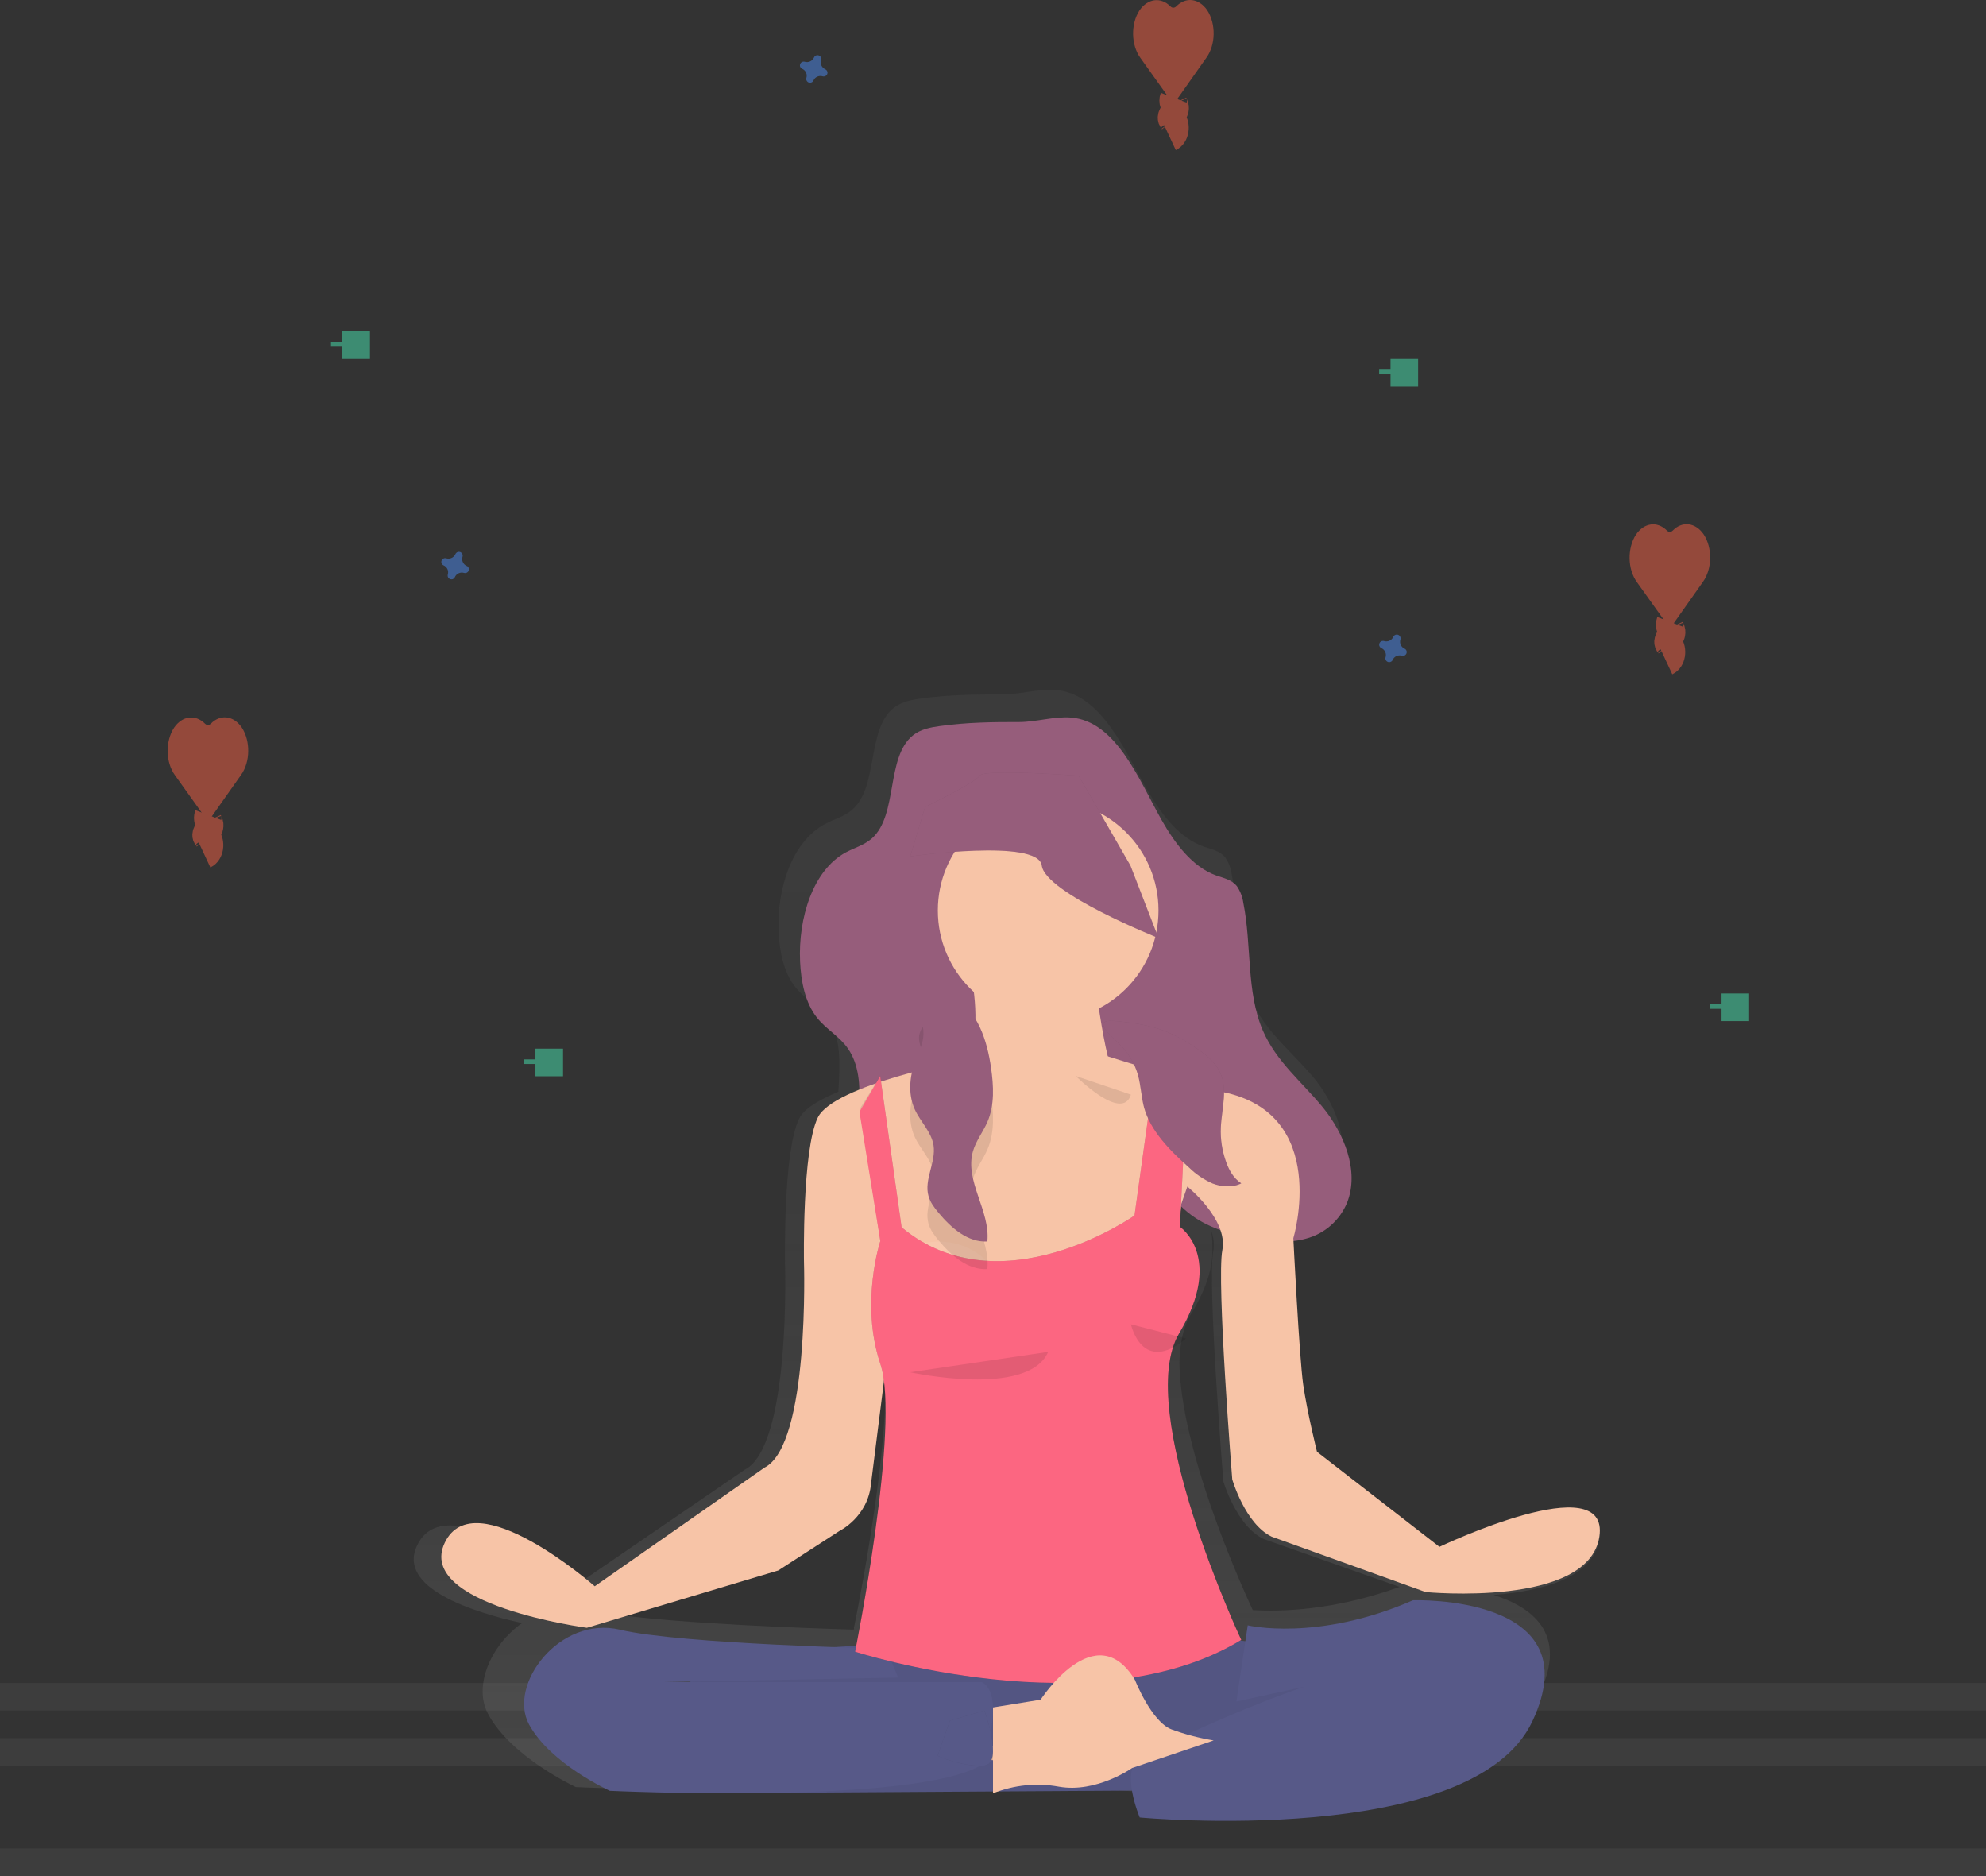 <svg xmlns="http://www.w3.org/2000/svg" xmlns:xlink="http://www.w3.org/1999/xlink" width="72" height="68" version="1.1" viewBox="0 0 72 68"><rect x="0" y="0" width="72" height="68" fill="#333333" stroke="none"/><title>undraw_Meditation_o89g Copy</title><desc>Created with Sketch.</desc><defs><linearGradient id="linearGradient-1" x1="50%" x2="50%" y1="99.986%" y2=".011%"><stop offset="0%" stop-color="gray" stop-opacity=".25"/><stop offset="54%" stop-color="gray" stop-opacity=".12"/><stop offset="100%" stop-color="gray" stop-opacity=".1"/></linearGradient></defs><g id="Page-1" fill="none" fill-rule="evenodd" stroke="none" stroke-width="1"><g id="Medition-" transform="translate(-39, -633)"><g id="Basic-" transform="translate(25, 623)"><g id="undraw_Meditation_o89g-Copy" transform="translate(14, 10)"><rect id="Rectangle" width="72" height="1" x="0" y="61" fill="#FFF" fill-rule="nonzero" opacity=".05"/><rect id="Rectangle" width="72" height="1" x="0" y="63" fill="#FFF" fill-rule="nonzero" opacity=".05"/><rect id="Rectangle" width="72" height="1" x="0" y="67" fill="#FFF" fill-rule="nonzero" opacity=".05"/><g id="Group" opacity=".5" transform="translate(59, 19)"><path id="Path" fill="#F55F44" fill-rule="nonzero" d="M1.432,0.231 C1.084,-0.119 0.606,-0.057 0.31,0.378 C-0.011,0.871 0.004,1.635 0.345,2.101 L1.417,3.601 C1.487,3.7 1.601,3.7 1.671,3.601 L2.736,2.092 C3.076,1.623 3.088,0.86 2.765,0.369 C2.468,-0.063 1.99,-0.123 1.644,0.23 C1.581,0.294 1.496,0.295 1.432,0.231 Z"/><path id="Path" stroke="#F55F44" d="M1.551,3.542 C1.526,3.608 1.526,3.687 1.551,3.752 C1.566,3.784 1.58,3.816 1.593,3.85 C1.621,3.947 1.573,4.052 1.524,4.131 C1.493,4.181 1.459,4.248 1.479,4.309 C1.488,4.331 1.501,4.35 1.515,4.367 C1.582,4.457 1.61,4.59 1.589,4.717 C1.569,4.843 1.503,4.946 1.415,4.987"/></g><g id="Group" opacity=".5" transform="translate(6, 26)"><path id="Path" fill="#F55F44" fill-rule="nonzero" d="M1.432,0.231 C1.084,-0.119 0.606,-0.057 0.31,0.378 C-0.011,0.871 0.004,1.635 0.345,2.101 L1.417,3.601 C1.487,3.7 1.601,3.7 1.671,3.601 L2.736,2.092 C3.076,1.623 3.088,0.86 2.765,0.369 C2.468,-0.063 1.99,-0.123 1.644,0.23 C1.581,0.294 1.496,0.295 1.432,0.231 Z"/><path id="Path" stroke="#F55F44" d="M1.551,3.542 C1.526,3.608 1.526,3.687 1.551,3.752 C1.566,3.784 1.58,3.816 1.593,3.85 C1.621,3.947 1.573,4.052 1.524,4.131 C1.493,4.181 1.459,4.248 1.479,4.309 C1.488,4.331 1.501,4.35 1.515,4.367 C1.582,4.457 1.61,4.59 1.589,4.717 C1.569,4.843 1.503,4.946 1.415,4.987"/></g><g id="Group" opacity=".5" transform="translate(41, 0)"><path id="Path" fill="#F55F44" fill-rule="nonzero" d="M1.432,0.231 C1.084,-0.119 0.606,-0.057 0.31,0.378 C-0.011,0.871 0.004,1.635 0.345,2.101 L1.417,3.601 C1.487,3.7 1.601,3.7 1.671,3.601 L2.736,2.092 C3.076,1.623 3.088,0.86 2.765,0.369 C2.468,-0.063 1.99,-0.123 1.644,0.23 C1.581,0.294 1.496,0.295 1.432,0.231 L1.432,0.231 Z"/><path id="Path" stroke="#F55F44" d="M1.551,3.542 C1.526,3.608 1.526,3.687 1.551,3.752 C1.566,3.784 1.58,3.816 1.593,3.85 C1.621,3.947 1.573,4.052 1.524,4.131 C1.493,4.181 1.459,4.242 1.479,4.309 C1.488,4.331 1.501,4.35 1.515,4.367 C1.582,4.457 1.61,4.59 1.589,4.717 C1.569,4.843 1.503,4.946 1.415,4.987"/></g><g id="Group" fill="#47E6B1" fill-rule="nonzero" opacity=".5" transform="translate(50, 12)"><rect id="Rectangle" width="1" height="1" x=".412" y="1.01"/><polygon id="Rectangle" points=".417 .982 .583 .982 .583 1.982 .417 1.982" transform="translate(0.5, 1.482) rotate(90) translate(-0.5, -1.482)"/></g><g id="Group" fill="#47E6B1" fill-rule="nonzero" opacity=".5" transform="translate(19, 37)"><rect id="Rectangle" width="1" height="1" x=".412" y="1.01"/><polygon id="Rectangle" points=".417 .982 .583 .982 .583 1.982 .417 1.982" transform="translate(0.5, 1.482) rotate(90) translate(-0.5, -1.482)"/></g><g id="Group" fill="#47E6B1" fill-rule="nonzero" opacity=".5" transform="translate(12, 11)"><rect id="Rectangle" width="1" height="1" x=".412" y="1.01"/><polygon id="Rectangle" points=".417 .982 .583 .982 .583 1.982 .417 1.982" transform="translate(0.5, 1.482) rotate(90) translate(-0.5, -1.482)"/></g><g id="Group" fill="#47E6B1" fill-rule="nonzero" opacity=".5" transform="translate(62, 35)"><rect id="Rectangle" width="1" height="1" x=".412" y="1.01"/><polygon id="Rectangle" points=".417 .982 .583 .982 .583 1.982 .417 1.982" transform="translate(0.5, 1.482) rotate(90) translate(-0.5, -1.482)"/></g><path id="Path" fill="#4D8AF0" fill-rule="nonzero" d="M50.921,23.512 C50.794,23.455 50.73,23.313 50.771,23.181 C50.774,23.171 50.777,23.16 50.777,23.15 L50.777,23.15 C50.782,23.088 50.745,23.029 50.686,23.008 C50.627,22.987 50.561,23.008 50.525,23.06 L50.525,23.06 C50.52,23.068 50.515,23.077 50.51,23.087 C50.453,23.213 50.31,23.277 50.178,23.236 C50.168,23.233 50.157,23.231 50.147,23.23 L50.147,23.23 C50.086,23.226 50.03,23.262 50.009,23.319 C49.987,23.376 50.006,23.441 50.055,23.477 L50.055,23.477 C50.064,23.483 50.073,23.488 50.082,23.492 C50.209,23.549 50.274,23.691 50.232,23.823 C50.229,23.833 50.227,23.843 50.226,23.854 L50.226,23.854 C50.222,23.914 50.259,23.97 50.316,23.992 C50.374,24.013 50.438,23.994 50.475,23.945 L50.475,23.945 C50.481,23.937 50.486,23.928 50.49,23.918 C50.546,23.79 50.689,23.725 50.823,23.765 C50.833,23.768 50.843,23.77 50.853,23.771 L50.853,23.771 C50.914,23.775 50.97,23.738 50.991,23.681 C51.013,23.624 50.994,23.56 50.945,23.524 L50.945,23.524 C50.937,23.519 50.929,23.515 50.921,23.512 L50.921,23.512 Z" opacity=".5"/><path id="Path" fill="#4D8AF0" fill-rule="nonzero" d="M16.917,20.512 C16.791,20.455 16.727,20.313 16.768,20.181 C16.772,20.171 16.774,20.16 16.774,20.15 L16.774,20.15 C16.78,20.088 16.742,20.029 16.684,20.008 C16.625,19.987 16.559,20.008 16.524,20.06 L16.524,20.06 C16.518,20.068 16.513,20.077 16.509,20.087 C16.452,20.213 16.309,20.277 16.177,20.236 C16.167,20.233 16.157,20.231 16.146,20.23 L16.146,20.23 C16.086,20.226 16.03,20.262 16.008,20.319 C15.987,20.376 16.006,20.441 16.055,20.477 L16.055,20.477 C16.064,20.483 16.073,20.488 16.082,20.492 C16.21,20.547 16.276,20.69 16.235,20.823 C16.232,20.833 16.23,20.843 16.229,20.854 L16.229,20.854 C16.225,20.914 16.262,20.97 16.319,20.992 C16.376,21.013 16.44,20.994 16.476,20.945 L16.476,20.945 C16.483,20.937 16.488,20.928 16.491,20.918 C16.547,20.79 16.69,20.725 16.824,20.765 C16.834,20.768 16.844,20.77 16.854,20.771 L16.854,20.771 C16.914,20.775 16.97,20.738 16.992,20.681 C17.013,20.624 16.994,20.56 16.945,20.524 L16.945,20.524 C16.936,20.519 16.927,20.515 16.917,20.512 Z" opacity=".5"/><path id="Path" fill="#4D8AF0" fill-rule="nonzero" d="M29.917,2.51 C29.791,2.453 29.727,2.312 29.768,2.18 C29.772,2.17 29.774,2.16 29.774,2.149 L29.774,2.149 C29.78,2.087 29.742,2.029 29.684,2.008 C29.625,1.987 29.559,2.008 29.524,2.059 L29.524,2.059 C29.518,2.068 29.513,2.077 29.509,2.086 C29.453,2.213 29.31,2.279 29.177,2.239 C29.167,2.236 29.157,2.234 29.146,2.233 L29.146,2.233 C29.086,2.229 29.03,2.265 29.008,2.322 C28.987,2.379 29.006,2.443 29.055,2.479 L29.055,2.479 C29.064,2.485 29.073,2.49 29.082,2.494 C29.21,2.549 29.276,2.691 29.235,2.824 C29.232,2.834 29.23,2.844 29.229,2.854 L29.229,2.854 C29.225,2.915 29.262,2.971 29.319,2.992 C29.376,3.012 29.44,2.994 29.476,2.945 L29.476,2.945 C29.483,2.937 29.488,2.928 29.491,2.918 C29.547,2.791 29.69,2.726 29.824,2.766 C29.834,2.769 29.844,2.771 29.854,2.772 L29.854,2.772 C29.914,2.776 29.97,2.739 29.992,2.683 C30.013,2.626 29.994,2.562 29.945,2.526 L29.945,2.526 C29.936,2.519 29.927,2.514 29.917,2.51 Z" opacity=".5"/><path id="Shape" fill="url(#linearGradient-1)" fill-rule="nonzero" d="M52.048,56.143 L47.508,52.692 C47.508,52.692 47.143,51.255 46.996,50.248 C46.85,49.241 46.63,44.928 46.63,44.928 C46.734,44.555 46.803,44.173 46.836,43.787 C46.881,43.778 46.929,43.767 46.971,43.755 C47.659,43.581 48.226,43.098 48.5,42.45 C48.967,41.301 48.364,39.943 47.601,39.032 C46.838,38.122 45.877,37.39 45.375,36.262 C44.755,34.872 44.967,33.19 44.651,31.668 C44.621,31.455 44.541,31.252 44.418,31.074 C44.221,30.833 43.914,30.781 43.64,30.685 C42.775,30.381 42.125,29.548 41.619,28.679 C40.799,27.271 39.95,25.128 38.26,25.006 C37.632,24.961 36.977,25.171 36.342,25.169 C35.358,25.169 34.383,25.181 33.407,25.315 C33.058,25.362 32.697,25.427 32.406,25.654 C31.407,26.437 31.859,28.505 30.897,29.348 C30.61,29.597 30.244,29.688 29.92,29.86 C28.7,30.506 28.158,32.23 28.229,33.781 C28.264,34.509 28.416,35.265 28.85,35.796 C29.194,36.221 29.683,36.465 30.004,36.914 C30.52,37.636 30.45,38.596 30.394,39.571 C29.703,39.857 29.149,40.186 28.975,40.54 C28.383,41.728 28.46,45.792 28.46,45.792 C28.46,45.792 28.679,52.442 26.994,53.273 L20.695,57.586 C20.695,57.586 16.226,53.74 15.127,56.005 C14.376,57.553 17.119,58.43 18.929,58.829 C17.788,59.63 17.156,61.112 17.691,62.115 C18.531,63.697 20.878,64.775 20.878,64.775 C20.878,64.775 29.829,65.202 33.967,64.284 L34.035,64.284 C35.792,64.599 38.313,64.931 40.334,64.731 C40.373,64.824 40.4,64.883 40.4,64.883 C40.4,64.883 53.368,65.961 55.711,61.576 C56.912,59.327 55.659,58.289 54.151,57.81 C55.839,57.677 57.76,57.21 57.982,55.788 C58.385,53.195 52.048,56.143 52.048,56.143 Z M50.742,57.518 C48.369,58.373 46.443,58.422 45.417,58.358 C44.913,57.27 42.812,52.559 42.757,49.405 C42.771,48.701 42.897,48.086 43.181,47.624 C43.792,46.63 43.973,45.849 43.952,45.257 C43.952,45.214 43.952,45.17 43.952,45.128 C43.955,44.947 43.938,44.766 43.9,44.589 C44,44.833 44.03,45.1 43.986,45.36 C43.766,46.473 44.352,53.698 44.352,53.698 C44.352,53.698 44.828,55.317 45.817,55.783 L50.742,57.518 Z M27.504,57.006 L29.783,55.568 C29.783,55.568 30.845,55.064 30.955,53.843 L31.706,48.003 C31.757,48.253 31.824,48.5 31.907,48.742 C32.039,49.125 32.094,49.687 32.105,50.355 C32.076,53.614 30.955,59.022 30.955,59.022 L30.968,59.022 C30.968,59.038 30.963,59.05 30.961,59.061 L30.882,59.065 C29.039,59.01 24.745,58.851 22.342,58.521 L27.504,57.006 Z M23.532,60.412 L23.532,60.424 L22.972,60.424 L23.532,60.412 Z"/><path id="Path" fill="#965D7B" fill-rule="nonzero" d="M42.106,29.71 C42.601,30.586 43.24,31.428 44.09,31.731 C44.357,31.826 44.656,31.881 44.845,32.124 C44.966,32.303 45.045,32.508 45.075,32.723 C45.384,34.255 45.177,35.95 45.783,37.352 C46.274,38.487 47.214,39.226 47.961,40.141 C48.708,41.056 49.294,42.425 48.841,43.582 C48.575,44.234 48.02,44.721 47.344,44.897 C46.719,45.069 46.067,44.998 45.432,44.884 C44.595,44.734 43.743,44.502 43.046,43.929 C41.84,42.939 41.33,41.161 40.699,39.58 C40.402,38.839 40.009,38.063 39.357,37.799 C38.611,37.495 37.771,38.002 37.287,38.746 C36.802,39.489 36.588,40.424 36.352,41.323 C36.088,42.338 35.754,43.392 35.058,44.056 C34.442,44.664 33.53,44.848 32.73,44.526 C31.956,44.201 31.344,43.375 31.165,42.418 C30.891,40.943 31.549,39.172 30.741,38.006 C30.428,37.554 29.949,37.308 29.613,36.88 C29.192,36.345 29.039,35.582 29.006,34.85 C28.935,33.287 29.465,31.545 30.66,30.897 C30.979,30.725 31.335,30.634 31.616,30.382 C32.56,29.533 32.115,27.45 33.092,26.659 C33.375,26.429 33.731,26.365 34.072,26.317 C35.03,26.183 35.981,26.168 36.944,26.171 C37.566,26.171 38.207,25.961 38.821,26.007 C40.474,26.132 41.304,28.291 42.106,29.71 Z"/><polygon id="Path" fill="#575988" fill-rule="nonzero" points="25 60.586 25.352 65 50 64.844 49.53 60.025 41.197 59 26.584 59.933"/><polygon id="Path" fill="#000" fill-rule="nonzero" points="25 60.586 25.352 65 50 64.844 49.53 60.025 41.197 59 26.584 59.933" opacity=".05"/><path id="Path" fill="#F7C4A7" fill-rule="nonzero" d="M41.294,63 L33,63.453 C33,63.453 38.683,64.298 42,63.888 L41.294,63 Z"/><path id="Path" fill="#000" fill-rule="nonzero" d="M41.294,63 L33,63.453 C33,63.453 38.683,64.298 42,63.888 L41.294,63 Z" opacity=".1"/><path id="Path" fill="#F7C4A7" fill-rule="nonzero" d="M34.857,34 C34.857,34 36.392,38.14 34.123,39.987 C31.855,41.834 33.724,47 33.724,47 L42.462,46.589 C42.462,46.589 43.329,40.774 42.862,39.542 C42.862,39.542 40.794,40.158 40.327,38.858 C39.861,37.558 39.527,34 39.527,34 L34.857,34 Z"/><path id="Path" fill="#575988" fill-rule="nonzero" d="M32.123,59.758 C32.123,59.758 24.672,59.594 22.481,59.071 C20.291,58.547 18.402,61.061 19.177,62.499 C19.953,63.936 22.109,64.91 22.109,64.91 C22.109,64.91 33.202,65.431 35.595,63.965 C35.595,63.965 36.506,61.456 35.595,60.968 L24.032,60.968 L32.56,60.804 L32.123,59.758 Z"/><path id="Path" fill="#575988" fill-rule="nonzero" d="M45.235,58.911 C45.235,58.911 47.756,59.517 51.228,58.002 C51.228,58.002 57.733,57.775 55.553,62.393 C53.374,67.01 41.319,65.877 41.319,65.877 C41.319,65.877 40.601,64.173 41.319,63.719 C42.037,63.265 48.266,60.348 50.207,60.5 L44.823,61.673 L45.235,58.911 Z"/><path id="Path" fill="#000" fill-rule="nonzero" d="M40,35.352 C39.869,34.607 39.793,34 39.793,34 L35,34 C35.221,34.479 35.375,34.976 35.458,35.48 C36.839,36.218 38.694,36.166 40,35.352 L40,35.352 Z" opacity=".1"/><circle id="Oval" cx="38" cy="33" r="4" fill="#F7C4A7" fill-rule="nonzero"/><path id="Path" fill="#F7C4A7" fill-rule="nonzero" d="M34.942,38.43 C34.942,38.43 30.22,39.326 29.648,40.507 C29.075,41.689 29.147,45.74 29.147,45.74 C29.147,45.74 29.361,52.37 27.716,53.194 L21.562,57.495 C21.562,57.495 17.198,53.661 16.124,55.918 C15.051,58.175 21.276,59 21.276,59 L28.217,56.922 L30.435,55.489 C30.435,55.489 31.472,54.987 31.579,53.768 L32.51,46.386 L36.231,45.31 L42.241,45.31 L43.046,43.008 C43.046,43.008 44.53,44.2 44.315,45.31 C44.1,46.421 44.674,53.621 44.674,53.621 C44.674,53.621 45.138,55.233 46.105,55.698 L51.686,57.705 C51.686,57.705 57.588,58.278 57.982,55.698 C58.376,53.118 52.186,56.066 52.186,56.066 L47.747,52.622 C47.747,52.622 47.39,51.188 47.246,50.184 C47.103,49.18 46.889,44.881 46.889,44.881 C46.889,44.881 48.248,40.365 44.313,39.577 L39.232,38 L34.942,38.43 Z"/><path id="Path" fill="#000" fill-rule="nonzero" d="M31.194,40.156 L31.915,44.981 C31.915,44.981 31.173,47.224 31.915,49.432 C32.657,51.64 31,59.867 31,59.867 C31,59.867 39.691,62.682 45,59.439 C45,59.439 41.095,51.107 42.748,48.329 C44.401,45.552 42.776,44.466 42.776,44.466 L43.03,39.357 L41.834,39 L41.13,44.056 C41.13,44.056 36.275,47.475 32.686,44.484 L31.911,39 L31.194,40.156 Z" opacity=".1"/><path id="Path" fill="#FFF" fill-rule="nonzero" d="M36,45.988 C35.366,45.069 34.068,44.738 33,45.222 C33.958,45.876 35.015,46.051 36,45.988 Z" opacity=".07"/><path id="Path" fill="#FFF" fill-rule="nonzero" d="M40,45.989 C40.633,45.069 41.932,44.737 43,45.222 C42.043,45.874 40.986,46.048 40,45.989 Z" opacity=".07"/><path id="Path" fill="#000" fill-rule="nonzero" d="M31.194,40.407 L31.915,44.982 C31.915,44.982 31.173,47.225 31.915,49.433 C32.657,51.641 31,59.866 31,59.866 C31,59.866 39.691,62.681 45,59.439 C45,59.439 41.095,51.107 42.748,48.33 C44.401,45.552 42.776,44.466 42.776,44.466 L43.03,39.356 L41.834,39 L41.13,44.057 C41.13,44.057 36.275,47.475 32.686,44.484 L31.911,39 L31.194,40.407 Z" opacity=".1"/><path id="Path" fill="#FC6681" fill-rule="nonzero" d="M31.159,40.3 L31.915,44.982 C31.915,44.982 31.173,47.225 31.915,49.433 C32.657,51.641 31,59.866 31,59.866 C31,59.866 39.691,62.681 45,59.439 C45,59.439 41.095,51.106 42.748,48.329 C44.401,45.551 42.776,44.466 42.776,44.466 L43.03,39.356 L41.834,39 L41.13,44.057 C41.13,44.057 36.275,47.475 32.686,44.484 L31.911,39 L31.159,40.3 Z"/><path id="Path" fill="#F7C4A7" fill-rule="nonzero" d="M36,61.887 L37.726,61.607 C37.726,61.607 39.717,58.533 41.145,60.888 C41.145,60.888 41.742,62.405 42.473,62.684 C42.972,62.866 43.483,62.999 44,63.083 L41.045,64.082 C41.045,64.082 39.751,65 38.39,64.76 C37.589,64.613 36.77,64.695 36,65 L36,61.887 Z"/><path id="Path" fill="#000" fill-rule="nonzero" d="M33,49.738 C33,49.738 37.273,50.677 38,49" opacity=".1"/><path id="Path" fill="#000" fill-rule="nonzero" d="M41,48 C41,48 41.4,49.852 43,48.515" opacity=".1"/><path id="Path" fill="#000" fill-rule="nonzero" d="M34,39 C34,39 35.683,40.69 36,39.676" opacity=".1"/><path id="Path" fill="#000" fill-rule="nonzero" d="M39,39 C39,39 40.683,40.69 41,39.676" opacity=".1"/><path id="Path" fill="#000" fill-rule="nonzero" d="M35.689,62 C35.689,62 36.388,63.924 35.689,63.992 C34.99,64.06 34,63.675 34,63.632 C34,63.589 34.44,62.365 34.44,62.365 L35.689,62 Z" opacity=".1"/><path id="Path" fill="#575988" fill-rule="nonzero" d="M35.69,62 C35.69,62 36.388,63.924 35.69,63.992 C34.992,64.06 34,63.675 34,63.632 C34,63.589 34.44,62.365 34.44,62.365 L35.69,62 Z"/><path id="Path" fill="#000" fill-rule="nonzero" d="M33.237,39.316 C32.984,39.913 32.895,40.618 33.163,41.208 C33.367,41.658 33.767,42.022 33.844,42.512 C33.94,43.127 33.494,43.751 33.661,44.349 C33.724,44.578 33.872,44.772 34.023,44.954 C34.481,45.506 35.089,46.04 35.795,45.998 C35.908,44.884 34.964,43.804 35.273,42.73 C35.383,42.345 35.643,42.026 35.8,41.659 C36.061,41.05 36.023,40.355 35.929,39.699 C35.792,38.745 35.445,37.577 34.519,37.131 C34.093,36.926 33.489,36.91 33.338,37.468 C33.255,37.765 33.449,38.045 33.475,38.335 C33.507,38.705 33.377,38.985 33.237,39.316 Z" opacity=".1"/><path id="Path" fill="#965D7B" fill-rule="nonzero" d="M33.237,38.317 C32.984,38.914 32.895,39.618 33.163,40.209 C33.367,40.658 33.767,41.023 33.844,41.512 C33.94,42.127 33.494,42.751 33.661,43.349 C33.724,43.578 33.872,43.773 34.023,43.954 C34.481,44.506 35.089,45.04 35.795,44.998 C35.908,43.884 34.964,42.804 35.273,41.73 C35.383,41.345 35.643,41.025 35.8,40.659 C36.061,40.05 36.023,39.355 35.929,38.698 C35.792,37.745 35.445,36.577 34.519,36.131 C34.093,35.925 33.489,35.911 33.338,36.467 C33.255,36.765 33.449,37.044 33.475,37.335 C33.507,37.705 33.377,37.985 33.237,38.317 Z"/><path id="Path" fill="#000" fill-rule="nonzero" d="M33,31.041 C33,31.041 37.642,30.377 37.77,31.373 C37.897,32.37 42,34 42,34 L40.982,31.373 L39.106,28.117 C39.106,28.117 35.67,27.854 35.512,28.117 C35.355,28.379 33.54,29.246 33.54,29.246 L33,31.041 Z" opacity=".1"/><path id="Path" fill="#965D7B" fill-rule="nonzero" d="M33,31.041 C33,31.041 37.642,30.377 37.77,31.373 C37.897,32.37 42,34 42,34 L40.982,31.373 L39.106,28.117 C39.106,28.117 35.67,27.854 35.512,28.117 C35.355,28.379 33.54,29.246 33.54,29.246 L33,31.041 Z"/><path id="Path" fill="#000" fill-rule="nonzero" d="M40.557,37.818 C40.892,38.143 41.129,38.526 41.249,38.938 C41.363,39.333 41.373,39.744 41.476,40.138 C41.708,40.979 42.396,41.685 43.112,42.322 C43.345,42.552 43.629,42.745 43.95,42.891 C44.278,43.022 44.696,43.049 45,42.891 C44.711,42.699 44.555,42.406 44.451,42.116 C44.306,41.711 44.241,41.289 44.26,40.867 C44.291,40.162 44.546,39.418 44.184,38.776 C43.975,38.405 43.585,38.123 43.188,37.87 C42.912,37.689 42.615,37.531 42.3,37.398 C41.713,37.161 41.041,37.058 40.393,37.005 C39.549,36.936 40.287,37.56 40.557,37.818 Z" opacity=".1"/><path id="Path" fill="#965D7B" fill-rule="nonzero" d="M40.557,37.819 C40.893,38.144 41.129,38.527 41.249,38.939 C41.363,39.333 41.373,39.744 41.476,40.139 C41.708,40.979 42.396,41.686 43.112,42.322 C43.345,42.552 43.629,42.746 43.95,42.891 C44.278,43.022 44.696,43.049 45,42.891 C44.711,42.699 44.555,42.407 44.451,42.116 C44.306,41.711 44.241,41.289 44.26,40.867 C44.291,40.163 44.546,39.419 44.184,38.777 C43.975,38.406 43.585,38.124 43.188,37.871 C42.913,37.689 42.615,37.531 42.3,37.398 C41.713,37.161 41.041,37.058 40.393,37.005 C39.549,36.937 40.287,37.561 40.557,37.819 Z"/></g></g></g></g></svg>